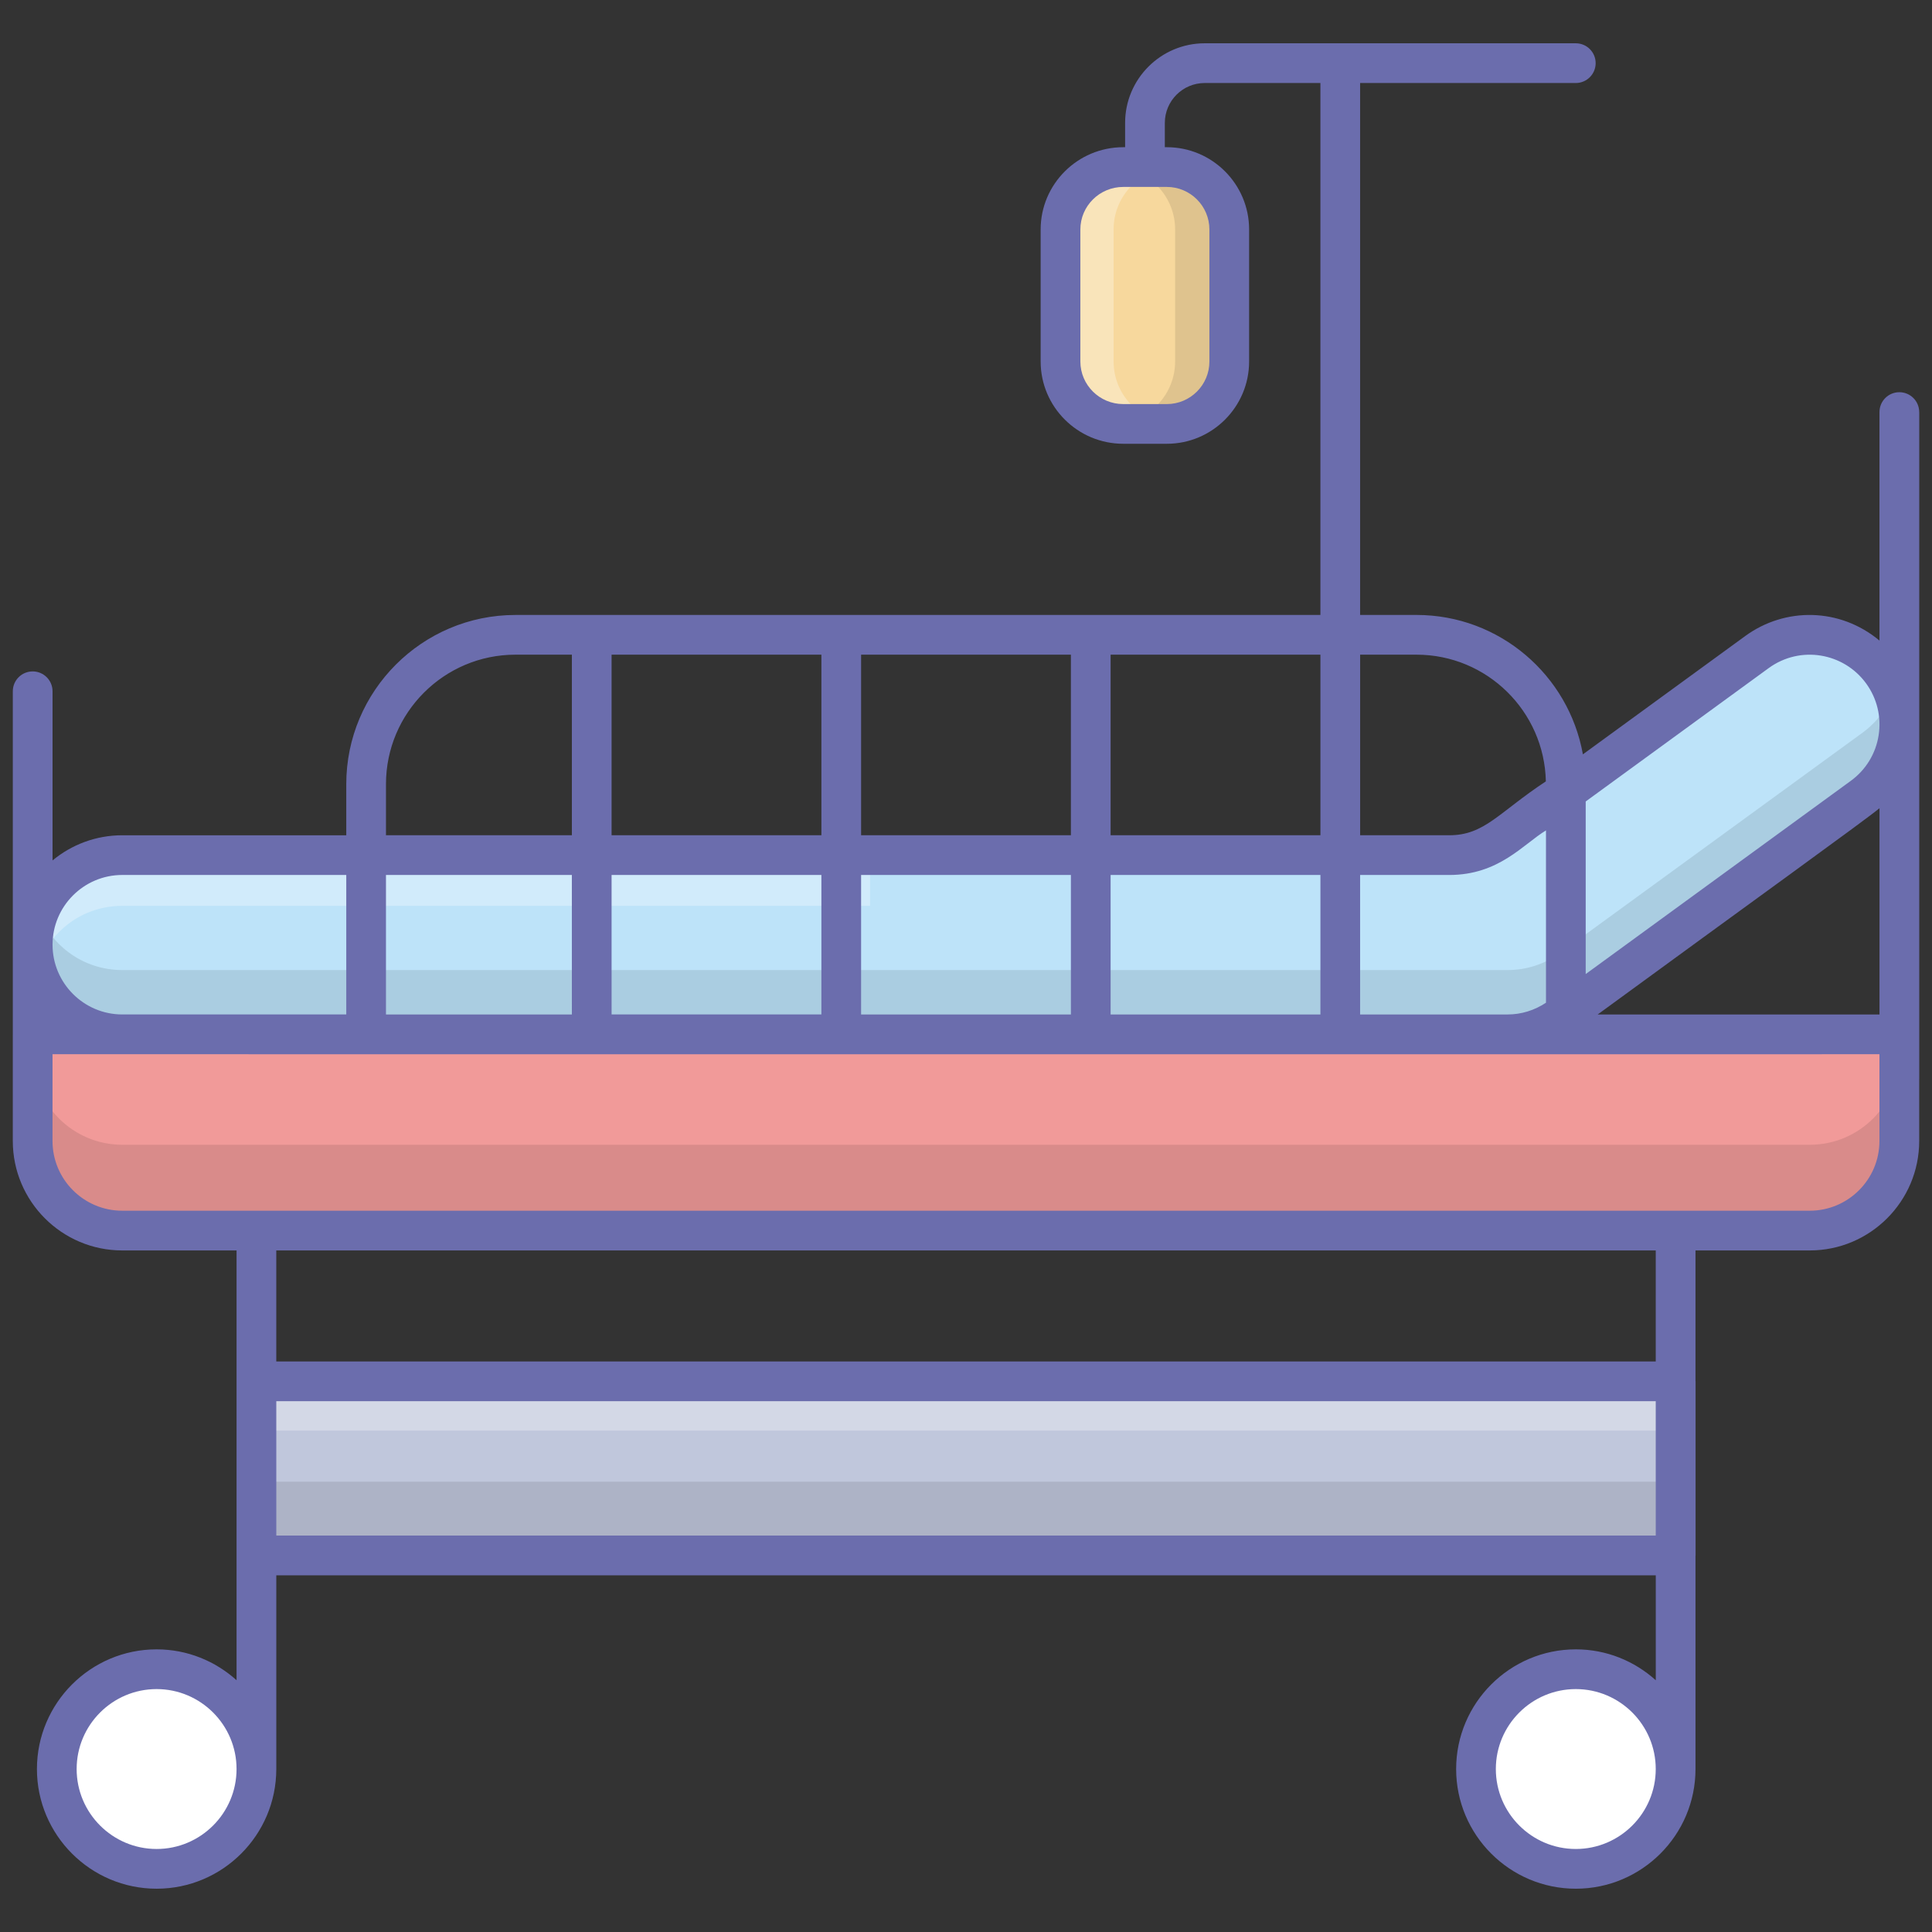 <svg id="_x35_0_Hospitan_Bed_1_" enable-background="new 0 0 128 128" height="512" viewBox="0 0 128 128" width="512" xmlns="http://www.w3.org/2000/svg"><rect x="0" y="0" width="128" height="128" fill="#333333" stroke="none"/><g id="_x35_0_Hospitan_Bed"><g><path d="m88.796 75.023v-70.839" fill="none"/><path d="m81.442 15.205v8.746c0 2.295-1.86 4.136-4.136 4.136h-2.889c-2.295 0-4.155-1.84-4.155-4.136v-8.746c0-2.276 1.86-4.136 4.155-4.136h2.889c2.276 0 4.136 1.86 4.136 4.136z" fill="#f7d89d"/><path d="m81.436 15.197v8.746c0 2.295-1.86 4.136-4.135 4.136h-2.889c-.099 0-.198 0-.277-.02 2.078-.218 3.72-1.959 3.72-4.116v-8.746c0-2.137-1.642-3.898-3.72-4.116.079-.02.178-.02.277-.02h2.889c2.276 0 4.135 1.86 4.135 4.136z" opacity=".1"/><path d="m77.519 28.058c-.059.02-.139.02-.217.02h-2.889c-2.295 0-4.155-1.84-4.155-4.136v-8.746c0-2.276 1.86-4.136 4.155-4.136h2.889c.079 0 .158 0 .217.02-2.098.218-3.74 1.979-3.74 4.116v8.746c0 2.158 1.642 3.899 3.74 4.116z" fill="#fff" opacity=".3"/><path d="m2.165 45.798v25.697" fill="none"/><path d="m125.836 27.301v44.194" fill="none"/><path d="m125.834 68.528v7.064c0 3.265-2.652 5.936-5.936 5.936h-111.799c-3.285 0-5.936-2.671-5.936-5.936v-7.064z" fill="#f19a99"/><path d="m125.839 69.908v5.679c0 3.265-2.651 5.936-5.936 5.936h-111.799c-3.285 0-5.936-2.671-5.936-5.936v-5.679c0 3.265 2.652 5.936 5.936 5.936h111.798c3.286.001 5.937-2.67 5.937-5.936z" opacity=".1"/><path d="m99.88 68.526h-91.779c-3.278 0-5.936-2.658-5.936-5.936 0-3.278 2.658-5.936 5.936-5.936h87.912c1.257 0 2.481-.399 3.496-1.139l16.893-12.313c2.649-1.931 6.362-1.349 8.294 1.301 1.931 2.649 1.349 6.363-1.301 8.294l-20.02 14.591c-1.014.74-2.238 1.138-3.495 1.138z" fill="#bde3f9"/><path d="m125.839 48.004c0 1.821-.851 3.641-2.434 4.789l-20.025 14.603c-1.029.732-2.236 1.128-3.502 1.128h-91.774c-3.285 0-5.936-2.651-5.936-5.936 0-.752.139-1.464.396-2.117.851 2.236 3.008 3.799 5.54 3.799h91.774c1.266 0 2.473-.396 3.502-1.148l20.025-14.583c.95-.693 1.643-1.642 2.038-2.671.258.692.396 1.404.396 2.136z" opacity=".1"/><path d="m57.646 56.651h-49.542c-1.642 0-3.126.653-4.195 1.741-1.088 1.068-1.742 2.552-1.742 4.195 0 .594.079 1.148.238 1.682.277-.97.811-1.821 1.504-2.513 1.069-1.088 2.553-1.742 4.195-1.742h49.541z" fill="#fff" opacity=".3"/><g fill="none"><path d="m39.203 68.534v-26.475"/><path d="m55.734 68.534v-26.475"/><path d="m72.265 68.534v-26.475"/><path d="m88.796 68.534v-26.475"/><path d="m111.013 81.511v35.691"/><path d="m16.988 117.202v-35.691"/></g><path d="m16.989 91.516h94.029v11.536h-94.029z" fill="#c0c7dc"/><path d="m16.989 98.165h94.029v4.887h-94.029z" opacity=".1"/><path d="m16.989 91.516h94.029v3.265h-94.029z" fill="#fff" opacity=".3"/><circle cx="10.375" cy="117.202" fill="#fff" r="6.613"/><g><circle cx="104.4" cy="117.202" fill="#fff" r="6.613"/><path d="m127.152 27.301c0-.727-.588-1.316-1.316-1.316s-1.316.589-1.316 1.316v15.139c-2.632-2.194-6.257-2.224-8.893-.302l-10.756 7.839c-.937-5.241-5.518-9.235-11.024-9.235h-3.736v-35.242h14.289c.727 0 1.316-.589 1.316-1.316s-.588-1.316-1.316-1.316h-24.585c-2.908 0-5.273 2.365-5.273 5.273v1.612h-.125c-3.017 0-5.471 2.445-5.471 5.451v8.746c0 3.006 2.454 5.451 5.471 5.451h2.89c3.005 0 5.45-2.445 5.45-5.451v-8.746c0-3.006-2.445-5.451-5.45-5.451h-.134v-1.611c0-1.456 1.185-2.642 2.642-2.642h7.665v35.243h-53.33c-6.18 0-11.209 5.029-11.209 11.21v3.386h-14.84c-1.754 0-3.365.627-4.62 1.667v-11.207c0-.727-.588-1.316-1.316-1.316s-1.316.589-1.316 1.316v22.724c0 .002-.001.004-.001.006v7.064c0 3.998 3.253 7.252 7.252 7.252h7.573v28.475c-1.406-1.267-3.26-2.046-5.297-2.046-4.372 0-7.929 3.557-7.929 7.929s3.557 7.929 7.929 7.929 7.929-3.557 7.929-7.929v-12.835h91.394v6.952c-1.406-1.267-3.26-2.046-5.297-2.046-4.372 0-7.929 3.557-7.929 7.929s3.556 7.929 7.929 7.929 7.929-3.557 7.929-7.929v-14.125c0-.009.005-.016.005-.025v-11.537c0-.009-.005-.016-.005-.025v-8.646h7.569c3.998 0 7.252-3.253 7.252-7.252v-4.085c0-.004.003-.008.003-.013v-44.194zm-47.026-12.096v8.746c0 1.555-1.264 2.82-2.819 2.82h-2.89c-1.566 0-2.84-1.265-2.84-2.82v-8.746c0-1.555 1.273-2.82 2.84-2.82.142 0 3.07 0 2.89 0 1.555 0 2.819 1.265 2.819 2.82zm44.395 52.008h-18.672c10.076-7.368 17.7-12.857 18.672-13.666zm-67.471-.002v-9.241h13.9v9.241zm45.376-.779c-.758.504-1.631.779-2.547.779h-9.768v-9.241h5.901c3.301 0 4.891-2.029 6.413-2.953zm-14.945.779h-13.9v-9.241h13.9zm-13.9-11.873v-11.964h13.9v11.964zm-2.631 0h-13.9v-11.964h13.9zm-16.531 0h-13.9v-11.964h13.9zm0 2.631v9.241h-13.9v-9.241zm-16.531 9.242h-12.316v-9.241h12.315zm79.29-22.946c2.093-1.526 4.972-1.023 6.456 1.012.726.998 1.021 2.218.83 3.438-.191 1.219-.847 2.291-1.844 3.018l-17.563 12.801v-11.435zm-14.761 7.503c-3.132 2.064-4.058 3.57-6.403 3.57h-5.901v-11.964h3.736c4.667 0 8.468 3.749 8.568 8.394zm-76.845.184c0-4.73 3.848-8.578 8.578-8.578h3.738v11.964h-12.316zm-17.471 6.017h14.84v9.241h-14.84c-2.548 0-4.62-2.073-4.62-4.621s2.072-4.62 4.62-4.62zm2.274 64.531c-2.92 0-5.297-2.376-5.297-5.297s2.377-5.297 5.297-5.297 5.297 2.376 5.297 5.297-2.377 5.297-5.297 5.297zm7.93-20.764v-8.905h91.392v8.905zm86.095 20.764c-2.92 0-5.297-2.376-5.297-5.297s2.377-5.297 5.297-5.297c2.921 0 5.297 2.376 5.297 5.297s-2.377 5.297-5.297 5.297zm5.297-32.3h-91.393v-7.356h91.394zm14.821-14.607c0 2.548-2.072 4.62-4.62 4.62-8.67 0-94.399 0-111.799 0-2.548 0-4.62-2.072-4.62-4.62v-4.091c0-.002.001-.004.001-.006v-1.651c116.252.007 92.758 0 121.038 0z" fill="#6b6dad"/></g></g></g></svg>